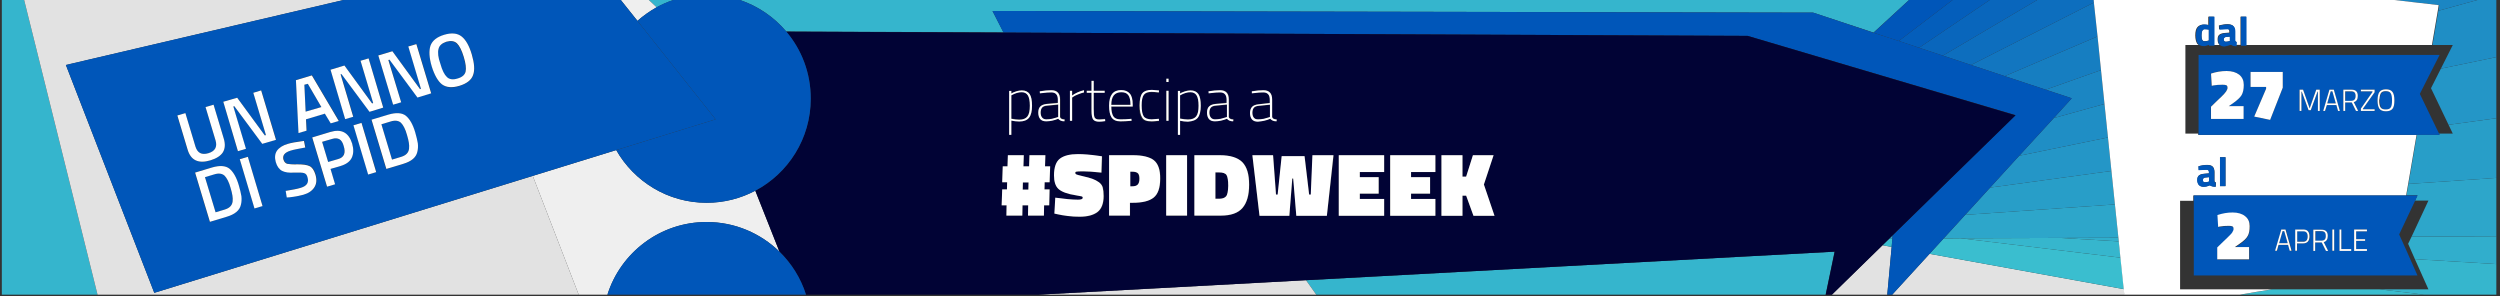 <?xml version="1.0" encoding="utf-8"?>
<!-- Generator: Adobe Illustrator 21.0.2, SVG Export Plug-In . SVG Version: 6.00 Build 0)  -->
<svg version="1.1" id="Livello_1" xmlns="http://www.w3.org/2000/svg" xmlns:xlink="http://www.w3.org/1999/xlink" x="0px" y="0px"
	 viewBox="0 0 1366 162" style="enable-background:new 0 0 1366 162;" xml:space="preserve">
<rect x="0" y="0" width="1366" height="162" fill="#333333" stroke="none"/>
<style type="text/css">
	.st0{fill:none;}
	.st1{fill:#35B5CD;}
	.st2{fill:#E2E2E2;}
	.st3{fill:#3ABECF;}
	.st4{fill:#36B6CD;}
	.st5{fill:#31AECC;}
	.st6{fill:#2DA6CA;}
	.st7{fill:#289EC8;}
	.st8{fill:#2496C7;}
	.st9{fill:#1F8EC5;}
	.st10{fill:#1B86C3;}
	.st11{fill:#167EC1;}
	.st12{fill:#1276C0;}
	.st13{fill:#0D6EBE;}
	.st14{fill:#0966BC;}
	.st15{fill:#045EBB;}
	.st16{fill:#0056B9;}
	.st17{fill:#FFFFFF;}
	.st18{fill:#EFEFEF;}
	.st19{fill:#010335;}
</style>
<g>
	<rect class="st0" width="1" height="161"/>
	<polygon class="st0" points="1326.9,158.1 1319.5,141.6 1315.8,133.2 1317.7,129.3 1326.9,109.6 1319.6,109.6 1312.6,124.5 
		1310.9,128 1314.3,135.6 1320.9,150.5 1297,150.5 1243.8,150.5 1198.6,150.5 1198.6,109.6 1191.3,109.6 1191.3,158.1 1241.4,158.1 
		1300.4,158.1 	"/>
	<path class="st0" d="M1322.9,30h10.1l-5.9,11.6l-4.9,9.7l8.7,18l1.8,3.7h7.6l-2.3-4.8l-9.6-20l5.4-10.7l6.5-12.9h-11.2h-101.6V25
		h-3v-0.4h-2.4l0,0.6c-0.8,0-1.4-0.1-1.8-0.2c-0.4-0.1-0.7-0.3-1.1-0.5h-0.7c-1,0.4-1.9,0.6-2.9,0.6c-1,0-1.7-0.2-2.3-0.6h-3.3V25
		h-3v-0.4h-0.3c-0.9,0.4-1.8,0.6-2.5,0.6c-1.1,0-1.9-0.2-2.6-0.6h-7.3V73h7V30H1322.9z"/>
	<path class="st1" d="M429.6,17.2l118.7,0.5L542.3,6l448.4,0.9l33,10.9L1043.1,0H404.3C414.3,3.4,423,9.4,429.6,17.2z"/>
	<path class="st1" d="M367.9,0h-13.4c1.4,1.3,2.8,2.6,4.3,4C361.7,2.4,364.7,1.1,367.9,0z"/>
	<path class="st1" d="M713.6,153.1c2,2.8,3.9,5.4,5.6,7.9h278.3l4.9-23.5L713.6,153.1z"/>
	<polygon class="st1" points="53.3,161 13.2,0 1,0 1,161 	"/>
	<polygon class="st2" points="1054.3,138.7 1033.9,161 1160.8,161 1160.5,158 	"/>
	<polygon class="st2" points="1028.6,134 1000.9,161 1031.2,161 1033.6,134.9 	"/>
	<path class="st3" d="M1241.4,158.1c-5.8,1-11.7,2-17.4,2.9h100.4l-24.1-2.9H1241.4z"/>
	<polygon class="st3" points="1028.6,134 1033.6,134.9 1034,130.4 1032.3,130.4 	"/>
	<polygon class="st3" points="1062,130.3 1054.3,138.7 1160.5,158 1158.7,140.8 1071.3,130.2 	"/>
	<polygon class="st4" points="1326.9,158.1 1300.4,158.1 1324.4,161 1364,161 1364,144.3 1319.5,141.6 	"/>
	<polygon class="st4" points="1071.3,130.2 1158.7,140.8 1157.7,131.9 1125.8,130 	"/>
	<polygon class="st5" points="1315.8,133.2 1319.5,141.6 1364,144.3 1364,129.1 1317.7,129.3 	"/>
	<polygon class="st5" points="1157.7,131.9 1157.5,129.9 1125.8,130 	"/>
	<polygon class="st6" points="1314.9,106.7 1320.9,106.7 1319.6,109.6 1326.9,109.6 1317.7,129.3 1364,129.1 1364,97.2 1316,100.5 	
		"/>
	<polygon class="st6" points="1034,130.4 1034.1,128.6 1032.3,130.4 	"/>
	<polygon class="st6" points="1062,130.3 1071.3,130.2 1125.8,130 1157.5,129.9 1155.6,111.7 1073.8,117.4 	"/>
	<polygon class="st7" points="1340.2,73 1332.7,73 1333,73.6 1320.6,73.6 1316,100.5 1364,97.2 1364,64.6 1337.9,68.2 	"/>
	<polygon class="st7" points="1073.8,117.4 1155.6,111.7 1153.7,93.4 1087.4,102.5 	"/>
	<polygon class="st8" points="1328.3,48.2 1337.9,68.2 1364,64.6 1364,31.2 1333.7,37.5 	"/>
	<polygon class="st8" points="1087.4,102.5 1153.7,93.4 1151.8,75.1 1103.3,85.1 	"/>
	<polygon class="st9" points="1329.1,24.6 1340.2,24.6 1333.7,37.5 1364,31.2 1364,0 1353.6,0 1332.3,5.9 	"/>
	<polygon class="st9" points="1103.3,85.1 1151.8,75.1 1149.9,56.8 1122.2,64.5 	"/>
	<polygon class="st10" points="1332.3,5.9 1353.6,0 1308.3,0 1332.8,2.8 	"/>
	<polygon class="st10" points="1132,53.7 1122.2,64.5 1149.9,56.8 1148,38.3 1117.8,49 	"/>
	<polygon class="st11" points="1117.8,49 1148,38.3 1146.1,19.9 1095.4,41.6 	"/>
	<polygon class="st12" points="1146.1,19.9 1144.1,1.4 1077,35.5 1095.4,41.6 	"/>
	<polygon class="st13" points="1077,35.5 1144.1,1.4 1144,0 1113.1,0 1061.6,30.4 	"/>
	<polygon class="st14" points="1061.6,30.4 1113.1,0 1087.2,0 1048.6,26.1 	"/>
	<polygon class="st15" points="1048.6,26.1 1087.2,0 1066.9,0 1037.5,22.4 	"/>
	<polygon class="st16" points="1037.5,22.4 1066.9,0 1043.1,0 1023.7,17.9 	"/>
	<polygon class="st2" points="316.2,161 291.1,96.1 84.3,160 36,35.5 187.7,0 13.2,0 53.3,161 	"/>
	<path class="st17" d="M1204.6,22.5c0.6,0,1.3-0.1,2-0.3l0.3-0.1v-6c-0.8-0.2-1.6-0.2-2.2-0.2c-1.2,0-1.8,1.1-1.8,3.3
		c0,1.2,0.1,2,0.4,2.5C1203.5,22.3,1204,22.5,1204.6,22.5z"/>
	<path class="st17" d="M1206.7,24.6h0.3v-0.1C1206.8,24.5,1206.8,24.6,1206.7,24.6z"/>
	<path class="st17" d="M1216.2,22.8c0.6,0,1.2-0.1,1.9-0.3l0.3-0.1V20l-2.1,0.2c-0.8,0.1-1.3,0.5-1.3,1.4
		C1215.1,22.4,1215.4,22.8,1216.2,22.8z"/>
	<path class="st17" d="M1204.8,99.6c0.6,0,1.2-0.1,1.9-0.3l0.3-0.1v-2.4l-2.1,0.2c-0.8,0.1-1.3,0.5-1.3,1.4S1204,99.6,1204.8,99.6z"
		/>
	<path class="st17" d="M1146.1,19.9l1.9,18.5l1.9,18.4l1.9,18.4l1.9,18.3l1.9,18.3l1.9,18.2l0.2,2l0.9,8.9l1.8,17.1l0.3,3h63.2
		c5.8-1,11.6-2,17.4-2.9h-50.1v-48.4h7.2v-2.9h111.1h5.2l1.1-6.2l4.6-26.9h-5.2h-114.1V73h-7V24.6h7.3c-0.3-0.2-0.7-0.5-0.9-0.8
		c-0.6-1-1-2.5-1-4.5c0-2.1,0.4-3.6,1.2-4.5c0.8-0.9,2-1.4,3.5-1.4c0.5,0,1.2,0.1,2,0.2l0.4,0.1V9.1h3v15.5h3.3
		c-0.8-0.6-1.2-1.6-1.2-3.1c0-1.2,0.3-2.1,1-2.6s1.6-0.8,3-0.9l2.4-0.2v-0.7c0-0.5-0.1-0.8-0.3-1c-0.2-0.2-0.6-0.3-1-0.3l-4.3,0.2
		l-0.1-2.1c1.6-0.4,3.1-0.7,4.6-0.7c1.5,0,2.5,0.3,3.1,0.9c0.6,0.6,1,1.6,1,2.9v4.7c0,0.4,0.1,0.6,0.2,0.8c0.1,0.1,0.3,0.2,0.6,0.3
		l-0.1,1.7h2.4V9.1h3v15.5h101.6l3.2-18.7l0.5-3.1L1308.3,0H1144l0.1,1.4L1146.1,19.9z M1213,85.9h3v15.8h-3V85.9z M1201.6,95.8
		c0.6-0.5,1.6-0.8,3-0.9l2.4-0.2V94c0-0.5-0.1-0.8-0.3-1c-0.2-0.2-0.6-0.3-1-0.3l-4.3,0.2l-0.1-2.1c1.6-0.4,3.1-0.7,4.6-0.7
		c1.5,0,2.5,0.3,3.1,0.9c0.6,0.6,1,1.6,1,2.9v4.7c0,0.4,0.1,0.6,0.2,0.8c0.1,0.1,0.3,0.2,0.6,0.3l-0.1,2.3c-0.8,0-1.4-0.1-1.8-0.2
		c-0.5-0.1-0.9-0.3-1.4-0.6c-1.1,0.5-2.2,0.8-3.3,0.8c-2.3,0-3.5-1.2-3.5-3.7C1200.6,97.1,1200.9,96.3,1201.6,95.8z"/>
	<path class="st17" d="M1218.5,24.6h0.7c-0.1-0.1-0.2-0.1-0.3-0.2C1218.7,24.5,1218.6,24.6,1218.5,24.6z"/>
	<path class="st18" d="M358.8,4c-1.5-1.4-2.9-2.7-4.3-4h-15.3l9.1,11.4C351.5,8.6,355,6.1,358.8,4z"/>
	<path class="st18" d="M386.1,121.3c15.5,0,29.5,6.2,39.8,16.2l-13.2-33.3c-7.9,4.2-17,6.6-26.6,6.6c-21.2,0-39.6-11.6-49.4-28.8
		l-45.6,14.1l25.1,64.9h15.7C339.2,138,360.7,121.3,386.1,121.3z"/>
	<path class="st2" d="M567.5,161h151.7c-1.8-2.5-3.6-5.1-5.6-7.9L567.5,161z"/>
	<polygon class="st16" points="1062,130.3 1073.8,117.4 1087.4,102.5 1103.3,85.1 1122.2,64.5 1132,53.7 1117.8,49 1095.4,41.6 
		1077,35.5 1061.6,30.4 1048.6,26.1 1037.5,22.4 1023.7,17.9 990.7,6.9 542.3,6 548.3,17.8 954.9,19.6 1101.3,62.9 1034.1,128.6 
		1034,130.4 1033.6,134.9 1031.2,161 1033.9,161 1054.3,138.7 	"/>
	<path class="st19" d="M666.1,94.2h-2v14.4h2c1.7,0,3-0.4,3.8-1.3c0.8-0.9,1.2-2.8,1.2-5.7c0-3-0.3-4.9-0.9-5.9
		C669.5,94.6,668.2,94.2,666.1,94.2z"/>
	<path class="st19" d="M653.8,52c-0.7-1.1-1.8-1.7-3.3-1.7c-0.8,0-1.7,0.1-2.7,0.4s-1.7,0.6-2.2,0.9l-0.8,0.4v12.7
		c1.7,0.3,3.1,0.5,4.3,0.5c2.1,0,3.6-0.6,4.5-1.8c0.9-1.2,1.3-3.1,1.3-5.8C654.9,55.1,654.5,53.2,653.8,52z"/>
	<path class="st19" d="M561.4,63.5c0.9-1.2,1.3-3.1,1.3-5.8c0-2.7-0.4-4.6-1.1-5.7c-0.7-1.1-1.8-1.7-3.3-1.7c-0.8,0-1.7,0.1-2.7,0.4
		s-1.7,0.6-2.2,0.9l-0.8,0.4v12.7c1.7,0.3,3.1,0.5,4.3,0.5C559,65.3,560.5,64.7,561.4,63.5z"/>
	<polygon class="st19" points="558.9,103.6 561.9,103.6 562,99.6 559,99.6 	"/>
	<path class="st19" d="M569.4,58.9c-0.5,0.6-0.8,1.5-0.8,2.7s0.3,2.1,0.8,2.7c0.5,0.6,1.3,1,2.3,1s2-0.1,3.1-0.3
		c1.1-0.2,1.9-0.5,2.5-0.7l0.9-0.3v-6.7l-6.1,0.6C570.8,58,569.9,58.3,569.4,58.9z"/>
	<path class="st19" d="M618.5,93.9h-1v8h1c1.4,0,2.4-0.3,3-0.9c0.6-0.6,0.9-1.7,0.9-3.2s-0.3-2.5-0.9-3.1
		C621,94.1,620,93.9,618.5,93.9z"/>
	<path class="st19" d="M661.6,58.9c-0.5,0.6-0.8,1.5-0.8,2.7s0.3,2.1,0.8,2.7c0.5,0.6,1.3,1,2.3,1s2-0.1,3.1-0.3
		c1.1-0.2,1.9-0.5,2.5-0.7l0.9-0.3v-6.7l-6.1,0.6C663,58,662.1,58.3,661.6,58.9z"/>
	<path class="st19" d="M1032.3,130.4l1.8-1.8l67.2-65.6L954.9,19.6l-406.6-1.8l-118.7-0.5C438,27.1,443,39.9,443,53.9
		c0,21.8-12.3,40.8-30.3,50.3l13.2,33.3c6.6,6.4,11.6,14.5,14.5,23.5h127.1l146.1-7.9l288.9-15.6l-4.9,23.5h3.4l27.6-27
		L1032.3,130.4z M669.5,51.4c-0.6-0.6-1.5-1-2.7-1c-1.2,0-3,0.1-5.2,0.4l-1,0.1l-0.1-1.1c2.5-0.4,4.6-0.6,6.3-0.6
		c3.2,0,4.8,1.7,4.8,5.1v9.5c0.1,0.8,0.9,1.2,2.5,1.4l-0.1,1c-1.6,0-2.7-0.5-3.4-1.4c-2.2,0.9-4.4,1.4-6.6,1.4
		c-1.4,0-2.4-0.4-3.2-1.2s-1.1-2-1.1-3.5c0-1.5,0.4-2.6,1.1-3.4s1.9-1.3,3.5-1.4l6.2-0.7v-1.7C670.4,53,670.1,52,669.5,51.4z
		 M637.3,43h1.2v1.8h-1.2V43z M637.3,49.6h1.2V66h-1.2V49.6z M624.1,51.1c1-1.2,2.8-1.8,5.2-1.8l3.9,0.3l-0.1,1.1
		c-1.8-0.2-3-0.3-3.9-0.3c-2.1,0-3.5,0.5-4.3,1.6c-0.8,1.1-1.2,3-1.2,5.8s0.4,4.8,1.1,5.9c0.7,1.1,2.2,1.7,4.4,1.7l3.9-0.3l0.1,1.1
		c-1.8,0.2-3.2,0.3-4,0.3c-2.7,0-4.5-0.6-5.4-1.9c-0.9-1.3-1.4-3.5-1.4-6.7C622.6,54.5,623.1,52.3,624.1,51.1z M584.7,49.6h1.2v2.6
		c0.7-0.5,1.6-1.1,2.9-1.7s2.5-1,3.6-1.2v1.2c-1,0.2-2,0.5-3.1,1s-1.9,0.9-2.5,1.2l-0.9,0.6V66h-1.2V49.6z M577.3,51.4
		c-0.6-0.6-1.5-1-2.7-1c-1.2,0-3,0.1-5.2,0.4l-1,0.1l-0.1-1.1c2.5-0.4,4.6-0.6,6.3-0.6c3.2,0,4.8,1.7,4.8,5.1v9.5
		c0.1,0.8,0.9,1.2,2.5,1.4l-0.1,1c-1.6,0-2.7-0.5-3.4-1.4c-2.2,0.9-4.4,1.4-6.6,1.4c-1.4,0-2.4-0.4-3.2-1.2s-1.1-2-1.1-3.5
		c0-1.5,0.4-2.6,1.1-3.4s1.9-1.3,3.5-1.4l6.2-0.7v-1.7C578.2,53,577.9,52,577.3,51.4z M551.4,49.6h1.2V51c0.6-0.4,1.5-0.8,2.7-1.2
		c1.1-0.4,2.1-0.5,3-0.5c2,0,3.4,0.7,4.3,2s1.3,3.5,1.3,6.4s-0.5,5.1-1.6,6.5c-1.1,1.4-2.9,2.1-5.4,2.1c-1.5,0-2.9-0.2-4.3-0.5v7.7
		h-1.2V49.6z M573.5,99.6h-2.7l-0.1,3.9h2.8l-0.2,8.7h-2.8l-0.1,5.6h-8.7l0.1-5.6h-3.1l-0.1,5.6h-8.7l0.1-5.6h-2.7l0.3-8.7h2.6
		l0.1-3.9h-2.7l0.3-8.7h2.6l0.2-6.1h8.7l-0.2,6.1h3.1l0.2-6.1h8.7l-0.2,6.1h2.9L573.5,99.6z M599.9,115.9c-2.2,1.7-5.4,2.6-9.8,2.6
		c-2.1,0-4.3-0.1-6.6-0.4c-2.3-0.3-4.1-0.6-5.3-0.9l-1.9-0.4l0.5-8.7c5,0.7,9.2,1.1,12.4,1.1c1.7,0,2.6-0.4,2.6-1.1
		c0-0.3-0.2-0.6-0.6-0.7c-0.4-0.1-1.5-0.4-3.2-0.6c-4.6-0.7-7.7-1.8-9.4-3.4c-1.7-1.5-2.5-4-2.5-7.5c0-4.4,1.1-7.5,3.2-9.1
		c2.1-1.6,5.4-2.5,9.9-2.5c3.1,0,6.8,0.3,11,0.9l2.1,0.3l-0.3,8.9c-4.6-0.5-8-0.7-10.1-0.7c-2.1,0-3.3,0.1-3.7,0.2
		c-0.3,0.1-0.5,0.4-0.5,0.7c0,0.4,0.2,0.6,0.6,0.8c0.4,0.2,1.6,0.5,3.7,1c2.1,0.5,3.8,0.9,5.1,1.4s2.5,1.1,3.6,1.9
		c1.1,0.8,1.8,1.8,2.1,3c0.3,1.2,0.5,2.7,0.5,4.7C603.1,111.3,602,114.2,599.9,115.9z M600.6,66.4c-1.6,0-2.6-0.4-3.3-1.2
		c-0.6-0.8-0.9-2.4-0.9-4.7v-9.9h-2.6v-1.1h2.6v-5.4h1.2v5.4h6v1.1h-6v8.6c0,2.5,0.2,4.2,0.5,4.9c0.4,0.8,1.2,1.1,2.5,1.1l3.2-0.3
		l0.1,1.1C602.5,66.3,601.4,66.4,600.6,66.4z M612.7,49.3c2.1,0,3.6,0.6,4.7,1.9c1,1.2,1.6,3.3,1.6,6v1.1h-11.7
		c0,2.4,0.4,4.1,1.1,5.3c0.7,1.2,2,1.7,3.7,1.7c1.7,0,3.5-0.1,5.2-0.2l1-0.1l0.1,1.1c-2.5,0.2-4.5,0.3-6.1,0.3
		c-2.3,0-3.9-0.7-4.8-2.1c-0.9-1.4-1.3-3.5-1.3-6.4C606,52.1,608.2,49.3,612.7,49.3z M630.4,108c-2.4,1.9-6.2,2.8-11.4,2.8h-1.5v7
		h-11.4v-33h13c5.2,0,9,0.9,11.4,2.7c2.4,1.8,3.6,5.2,3.6,10.2C634,102.7,632.8,106.1,630.4,108z M648.7,117.9h-11.4v-33h11.4V117.9
		z M644.8,65.9v7.7h-1.2v-24h1.2V51c0.6-0.4,1.5-0.8,2.7-1.2c1.1-0.4,2.1-0.5,3-0.5c2,0,3.4,0.7,4.3,2s1.3,3.5,1.3,6.4
		s-0.5,5.1-1.6,6.5c-1.1,1.4-2.9,2.1-5.4,2.1C647.7,66.3,646.2,66.2,644.8,65.9z M679,113.7c-2.4,2.8-6.4,4.2-11.9,4.2h-14.4v-33h14
		c5.7,0,9.8,1.3,12.3,3.8c2.5,2.6,3.7,6.7,3.7,12.3S681.4,110.8,679,113.7z M683.1,61.7c0-1.5,0.4-2.6,1.1-3.4
		c0.7-0.8,1.9-1.3,3.5-1.4l6.2-0.7v-1.7c0-1.4-0.3-2.4-0.9-3.1c-0.6-0.6-1.5-1-2.7-1c-1.2,0-3,0.1-5.2,0.4l-1,0.1l-0.1-1.1
		c2.5-0.4,4.6-0.6,6.3-0.6c3.2,0,4.8,1.7,4.8,5.1v9.5c0.1,0.8,0.9,1.2,2.5,1.4l-0.1,1c-1.6,0-2.7-0.5-3.4-1.4
		c-2.2,0.9-4.4,1.4-6.6,1.4c-1.4,0-2.4-0.4-3.2-1.2S683.1,63.2,683.1,61.7z M725,117.9h-16.7l-1.6-20.3l-0.5,0l-1.7,20.4h-16.3
		l-3.9-33h11.4l1.6,21.5h0.9l2.2-21h12.5l2.5,21h0.9l1-21.5h11.5L725,117.9z M756.3,94H743v2.8h10.4v9H743v3h13.3v9.1h-24.8v-33
		h24.8V94z M784.3,94H771v2.8h10.4v9H771v3h13.3v9.1h-24.8v-33h24.8V94z M805.1,117.9l-4-11h-2v11h-11.4v-33h11.4v11.7h2l3.7-11.7
		h11.3l-5.3,16l5.8,17.1H805.1z"/>
	<path class="st19" d="M616.5,51.9c-0.8-1.1-2.1-1.6-3.8-1.6c-3.6,0-5.4,2.3-5.4,6.9h10.5C617.7,54.8,617.3,53,616.5,51.9z"/>
	<path class="st19" d="M693,64.3l0.9-0.3v-6.7l-6.1,0.6c-1.2,0.1-2.1,0.5-2.7,1.1s-0.8,1.5-0.8,2.7s0.3,2.1,0.8,2.7
		c0.5,0.6,1.3,1,2.3,1s2-0.1,3.1-0.3C691.5,64.7,692.4,64.5,693,64.3z"/>
	<polygon class="st16" points="1274.4,49.9 1273.5,49.9 1271.6,56.5 1276.3,56.5 	"/>
	<path class="st16" d="M1287.2,52.5c0-0.9-0.2-1.5-0.6-1.9c-0.4-0.4-1.1-0.6-1.9-0.6h-3.2v5.2h3.2
		C1286.4,55.1,1287.2,54.2,1287.2,52.5z"/>
	<path class="st16" d="M1303.7,59.9c1.4,0,2.3-0.4,2.8-1.1c0.5-0.8,0.7-2,0.7-3.8s-0.2-3.1-0.7-3.9c-0.5-0.8-1.4-1.2-2.7-1.2
		c-1.4,0-2.3,0.4-2.8,1.3c-0.3,0.5-0.4,1-0.5,1.6c-0.1,0.6-0.1,1.3-0.1,2.2c0,1.8,0.2,3.1,0.7,3.8S1302.3,59.9,1303.7,59.9z"/>
	<path class="st16" d="M1332.7,73l-1.8-3.7l-8.7-18l4.9-9.7L1333,30h-10.1h-121.6v43v0.7h114.1h5.2h12.4L1332.7,73z M1300.1,50.3
		c0.7-1,1.8-1.5,3.6-1.5s2.9,0.5,3.6,1.5c0.7,1,1,2.5,1,4.6c0,2.1-0.3,3.6-1,4.5c-0.7,0.9-1.8,1.4-3.6,1.4c-1.7,0-2.9-0.5-3.6-1.4
		c-0.7-0.9-1-2.4-1-4.5C1299.1,52.8,1299.5,51.3,1300.1,50.3z M1290,59.3l6.4-9v-0.4h-6.4V49h7.5v1.4l-6.4,9v0.4h6.4v0.9h-7.5V59.3z
		 M1280.4,49h4.3c1.2,0,2.1,0.3,2.7,0.8c0.6,0.6,0.9,1.4,0.9,2.6c0,1.9-0.7,3-2.2,3.4l2.4,4.8h-1.2L1285,56h-3.6v4.6h-1V49z
		 M1272.8,49h2.4l3.3,11.6h-1l-0.9-3.2h-5.2l-0.9,3.2h-1L1272.8,49z M1256.5,49h1.9l3.6,10.2l3.6-10.2h1.9v11.6h-1V50.1h-0.2
		l-3.7,10.2h-1.2l-3.7-10.2h-0.2v10.6h-1V49z M1229.7,39.3h17.6v8.6l-6.9,17.6l-8.7-1.8l6.5-15.2v-1h-8.5V39.3z M1208,58.3l3.4-3.3
		c0.7-0.7,1.4-1.4,2.1-2l1.6-1.6c0.4-0.4,0.8-0.9,1.2-1.5c0.4-0.5,0.6-1,0.6-1.2c0.1-0.3,0.1-0.6,0.1-0.8c0-0.7-0.2-1.1-0.6-1.3
		c-0.4-0.2-1.1-0.3-2.1-0.3c-1.9,0-3.6,0.1-5.1,0.4l-0.8,0.2l-0.4-6.7c2.7-1,5.5-1.4,8.5-1.4c2.9,0,5.3,0.7,6.9,2
		c1.7,1.3,2.5,3.2,2.5,5.6s-0.4,4.2-1.2,5.6c-0.8,1.4-2.2,2.8-4.4,4.2l-2.6,1.8h8v7H1208V58.3z"/>
	<path class="st16" d="M1243.8,150.5h53.2h23.9l-6.6-14.9l-3.4-7.5l1.7-3.6l7-14.8l1.4-2.9h-6h-5.2h-111.1v2.9v40.8H1243.8z
		 M1229.1,135v6.9h-17.4v-6.5l3.3-3.2c0.7-0.7,1.4-1.3,2.1-2l1.6-1.6c0.4-0.4,0.8-0.9,1.2-1.4c0.4-0.5,0.6-0.9,0.6-1.2
		c0.1-0.3,0.1-0.5,0.1-0.8c0-0.7-0.2-1.1-0.6-1.3c-0.4-0.2-1.1-0.3-2-0.3c-1.8,0-3.5,0.1-5,0.4l-0.8,0.2l-0.4-6.5
		c2.6-0.9,5.4-1.4,8.3-1.4c2.9,0,5.1,0.7,6.8,2c1.6,1.3,2.5,3.1,2.5,5.4c0,2.3-0.4,4.1-1.1,5.5c-0.8,1.3-2.2,2.7-4.3,4.2l-2.6,1.8
		H1229.1z M1251.2,137.1l-0.9-3.2h-5.2l-0.9,3.2h-1l3.4-11.6h2.4l3.3,11.6H1251.2z M1258.4,133h-3.2v4.1h-1v-11.6h4.3
		c1.2,0,2.2,0.3,2.7,0.9c0.6,0.6,0.9,1.5,0.9,2.8C1262,131.7,1260.8,133,1258.4,133z M1270.9,137.1l-2.3-4.6h-3.6v4.6h-1v-11.6h4.3
		c1.2,0,2.1,0.3,2.7,0.8c0.6,0.6,0.9,1.4,0.9,2.6c0,1.9-0.7,3-2.2,3.4l2.4,4.8H1270.9z M1275.4,137.1h-1v-11.6h1V137.1z
		 M1284.7,137.1h-6.4v-11.6h1v10.7h5.3V137.1z M1293.3,126.4h-5.9v4.3h4.9v0.9h-4.9v4.5h5.9v0.9h-7v-11.6h7V126.4z"/>
	<path class="st16" d="M1258.4,126.3h-3.2v5.7h3.2c1.7,0,2.5-1,2.5-3c0-0.9-0.2-1.6-0.6-2.1C1259.9,126.6,1259.3,126.3,1258.4,126.3
		z"/>
	<polygon class="st16" points="1247.2,126.3 1245.3,132.9 1250,132.9 1248.1,126.3 	"/>
	<path class="st16" d="M1270.9,128.9c0-0.9-0.2-1.5-0.6-1.9c-0.4-0.4-1.1-0.6-1.9-0.6h-3.2v5.2h3.2
		C1270,131.5,1270.9,130.7,1270.9,128.9z"/>
	<path class="st16" d="M348.3,11.4L391,65.2L336.7,82c9.8,17.2,28.3,28.8,49.4,28.8c9.6,0,18.6-2.4,26.6-6.6
		c18-9.5,30.3-28.5,30.3-50.3c0-14-5-26.8-13.4-36.7C423,9.4,414.3,3.4,404.3,0h-36.5c-3.2,1.1-6.2,2.4-9.1,4
		C355,6.1,351.5,8.6,348.3,11.4z"/>
	<path class="st16" d="M386.1,121.3c-25.4,0-47,16.7-54.2,39.7h108.5c-2.8-9-7.9-17-14.5-23.5C415.6,127.5,401.6,121.3,386.1,121.3z
		"/>
	<path class="st16" d="M244.1,42.3c1.4,1.3,3.3,1.5,5.8,0.8c2.5-0.8,4-2,4.4-3.8c0.4-1.8,0.1-4.5-1-8c-1.1-3.6-2.3-6-3.7-7.4
		c-1.4-1.4-3.3-1.7-5.8-0.9c-2.5,0.7-3.9,2.1-4.3,4c-0.4,1.9-0.1,4.6,0.9,8.2C241.6,38.6,242.8,41,244.1,42.3z"/>
	<path class="st16" d="M222.4,73.8c-1-3.3-2.1-5.5-3.3-6.7c-1.2-1.2-3.1-1.4-5.7-0.7l-5,1.5l5.8,19.3l5-1.5c2.6-0.8,4-2.3,4.3-4.4
		c0.1-1.1,0.1-2.2-0.1-3.4C223.2,76.8,222.9,75.4,222.4,73.8z"/>
	<path class="st16" d="M126,102.6c-1-3.3-2.1-5.5-3.3-6.7c-1.2-1.2-3.1-1.4-5.7-0.7l-5,1.5l5.8,19.3l5-1.5c2.6-0.8,4-2.3,4.3-4.4
		c0.1-1.1,0.1-2.2-0.1-3.4C126.8,105.6,126.4,104.2,126,102.6z"/>
	<path class="st16" d="M185.5,76.1c-1-0.6-2.3-0.7-4-0.2l-5.5,1.6l3.3,11l5.5-1.6c3.1-0.9,4.1-3.3,3-7.2
		C187.3,78,186.5,76.7,185.5,76.1z"/>
	<path class="st16" d="M84.3,160l206.8-63.9L336.7,82L391,65.2l-42.7-53.8L339.2,0H187.7L36,35.5L84.3,160z M131.5,112
		c-0.7,3-3.3,5.1-7.6,6.4l-9.3,2.8l-8.1-26.9l9.3-2.8c4.1-1.2,7.3-1,9.4,0.6c2.1,1.6,3.9,4.7,5.2,9.2c0.7,2.3,1.1,4.3,1.3,5.9
		C131.9,108.9,131.8,110.5,131.5,112z M139.1,113.9L131,86.9l4.4-1.3l8.1,26.9L139.1,113.9z M192.1,86.2c-1,2.1-3.1,3.6-6.1,4.5
		l-5.5,1.6l2.5,8.4l-4.4,1.3l-8.1-26.9l9.9-3c6.1-1.8,10.1,0.3,11.9,6.3C193.3,81.5,193.2,84.1,192.1,86.2z M201.3,95.3l-8.1-26.9
		l4.4-1.3l8.1,26.9L201.3,95.3z M227.9,83.2c-0.7,3-3.3,5.1-7.6,6.4l-9.3,2.8l-8.1-26.9l9.3-2.8c4.1-1.2,7.3-1,9.4,0.6
		c2.1,1.6,3.9,4.7,5.2,9.2c0.7,2.3,1.1,4.3,1.3,5.9C228.4,80,228.3,81.6,227.9,83.2z M235.3,25.1c0.9-2.8,3.4-4.8,7.5-6
		c4-1.2,7.2-0.9,9.5,0.9c2.3,1.8,4.2,5.1,5.6,9.9c1.4,4.8,1.7,8.5,0.7,11.2c-1,2.7-3.5,4.6-7.5,5.9s-7.2,1-9.5-0.8
		c-2.3-1.7-4.1-5-5.6-9.7C234.6,31.6,234.3,27.9,235.3,25.1z M214.4,28l15.1,20.6l0.6-0.2l-6.9-23.1l4.4-1.3l8.1,26.9l-7.5,2.2
		l-15.3-20.6l-0.6,0.2l6.9,23.1l-4.4,1.3l-8.1-26.9L214.4,28z M188.2,35.8l15.1,20.6l0.6-0.2L197,33.2l4.4-1.3l8.1,26.9l-7.5,2.2
		l-15.3-20.6l-0.5,0.2l6.9,23.1l-4.4,1.3l-8.1-26.9L188.2,35.8z M170.5,41.1l14.7,24.9l-4.4,1.3l-3.2-5.3l-10.3,3.1l0.3,6.2
		l-4.4,1.3l-1.4-28.9L170.5,41.1z M157.5,78.5c2-0.6,4.5-1.1,7.4-1.4l1.4-0.2l0.7,3.6c-3.8,0.7-6.5,1.2-8,1.7c-3.3,1-4.6,2.7-3.9,5
		c0.4,1.2,1,1.9,2,2.2c0.9,0.3,2.9,0.4,5.8,0.3c2.9-0.1,5.1,0.3,6.5,1c1.4,0.7,2.5,2.2,3.1,4.4c0.8,2.8,0.7,5.2-0.5,7.1
		c-1.2,1.9-3.2,3.2-6,4.1c-2.2,0.7-4.8,1.1-7.6,1.4l-1.5,0.1l-0.6-3.6c3.7-0.6,6.5-1.2,8.3-1.7c3.3-1,4.4-2.9,3.6-5.8
		c-0.3-1.1-1-1.8-1.8-2.2c-0.9-0.3-2.7-0.4-5.5-0.3c-2.8,0.1-4.9-0.2-6.5-0.9c-1.6-0.8-2.8-2.3-3.5-4.8c-0.7-2.4-0.5-4.5,0.7-6.2
		C152.7,80.6,154.7,79.3,157.5,78.5z M129.6,53.4L144.7,74l0.6-0.2l-6.9-23.1l4.4-1.3l8.1,26.9l-7.5,2.2L128,58l-0.6,0.2l6.9,23.1
		l-4.4,1.3L122,55.6L129.6,53.4z M101.3,61.8l5.5,18.3c1,3.5,3.4,4.7,7.1,3.6c3.7-1.1,5-3.4,3.9-6.9l-5.5-18.3l4.4-1.3l5.5,18.3
		c0.9,3.2,0.8,5.7-0.4,7.7c-1.2,2-3.5,3.4-6.8,4.4c-3.3,1-6,1-8.1,0c-2.1-1-3.6-3-4.6-6.2l-5.5-18.3L101.3,61.8z"/>
	<polygon class="st16" points="175.6,58.5 168.2,45.8 166.2,46.4 167,61 	"/>
	<polygon class="st17" points="1257.5,50.1 1257.7,50.1 1261.4,60.2 1262.6,60.2 1266.3,50.1 1266.5,50.1 1266.5,60.6 1267.5,60.6 
		1267.5,49 1265.6,49 1262,59.2 1258.4,49 1256.5,49 1256.5,60.6 1257.5,60.6 	"/>
	<path class="st17" d="M1271.4,57.4h5.2l0.9,3.2h1l-3.3-11.6h-2.4l-3.4,11.6h1L1271.4,57.4z M1273.5,49.9h0.9l1.9,6.6h-4.7
		L1273.5,49.9z"/>
	<path class="st17" d="M1281.4,56h3.6l2.3,4.6h1.2l-2.4-4.8c1.5-0.4,2.2-1.5,2.2-3.4c0-1.2-0.3-2.1-0.9-2.6
		c-0.6-0.6-1.5-0.8-2.7-0.8h-4.3v11.6h1V56z M1281.4,49.9h3.2c0.9,0,1.5,0.2,1.9,0.6c0.4,0.4,0.6,1.1,0.6,1.9c0,1.8-0.8,2.7-2.5,2.7
		h-3.2V49.9z"/>
	<polygon class="st17" points="1297.5,59.7 1291.1,59.7 1291.1,59.4 1297.5,50.4 1297.5,49 1290,49 1290,49.9 1296.3,49.9 
		1296.3,50.3 1290,59.3 1290,60.6 1297.5,60.6 	"/>
	<path class="st17" d="M1303.7,60.8c1.7,0,2.9-0.5,3.6-1.4c0.7-0.9,1-2.4,1-4.5c0-2.1-0.3-3.6-1-4.6c-0.7-1-1.9-1.5-3.6-1.5
		s-2.9,0.5-3.6,1.5c-0.7,1-1,2.5-1,4.6c0,2,0.3,3.5,1,4.5C1300.8,60.3,1301.9,60.8,1303.7,60.8z M1300.3,52.7
		c0.1-0.6,0.3-1.1,0.5-1.6c0.5-0.9,1.4-1.3,2.8-1.3c1.3,0,2.3,0.4,2.7,1.2c0.5,0.8,0.7,2.1,0.7,3.9s-0.2,3.1-0.7,3.8
		c-0.5,0.8-1.4,1.1-2.8,1.1c-1.4,0-2.3-0.4-2.8-1.2s-0.7-2.1-0.7-3.8C1300.2,54,1300.2,53.3,1300.3,52.7z"/>
	<path class="st17" d="M1246.5,125.4l-3.4,11.6h1l0.9-3.2h5.2l0.9,3.2h1l-3.3-11.6H1246.5z M1245.3,132.9l1.9-6.6h0.9l1.9,6.6
		H1245.3z"/>
	<path class="st17" d="M1258.4,125.4h-4.3v11.6h1V133h3.2c2.4,0,3.6-1.3,3.6-3.9c0-1.2-0.3-2.2-0.9-2.8
		C1260.5,125.7,1259.6,125.4,1258.4,125.4z M1258.4,132.1h-3.2v-5.7h3.2c0.9,0,1.5,0.2,1.9,0.7c0.4,0.4,0.6,1.1,0.6,2.1
		C1260.9,131.1,1260.1,132.1,1258.4,132.1z"/>
	<path class="st17" d="M1271.9,128.9c0-1.2-0.3-2.1-0.9-2.6c-0.6-0.6-1.5-0.8-2.7-0.8h-4.3v11.6h1v-4.6h3.6l2.3,4.6h1.2l-2.4-4.8
		C1271.2,131.9,1271.9,130.7,1271.9,128.9z M1268.3,131.5h-3.2v-5.2h3.2c0.9,0,1.5,0.2,1.9,0.6c0.4,0.4,0.6,1.1,0.6,1.9
		C1270.9,130.7,1270,131.5,1268.3,131.5z"/>
	<rect x="1274.4" y="125.4" class="st17" width="1" height="11.6"/>
	<polygon class="st17" points="1279.3,125.4 1278.3,125.4 1278.3,137.1 1284.7,137.1 1284.7,136.1 1279.3,136.1 	"/>
	<polygon class="st17" points="1286.3,137.1 1293.3,137.1 1293.3,136.1 1287.4,136.1 1287.4,131.6 1292.3,131.6 1292.3,130.7 
		1287.4,130.7 1287.4,126.4 1293.3,126.4 1293.3,125.4 1286.3,125.4 	"/>
	<path class="st17" d="M1228.1,129c0.8-1.3,1.1-3.1,1.1-5.5c0-2.3-0.8-4.1-2.5-5.4c-1.6-1.3-3.9-2-6.8-2c-2.9,0-5.6,0.5-8.3,1.4
		l0.4,6.5l0.8-0.2c1.5-0.3,3.2-0.4,5-0.4c1,0,1.6,0.1,2,0.3c0.4,0.2,0.6,0.6,0.6,1.3c0,0.3,0,0.6-0.1,0.8c-0.1,0.3-0.3,0.7-0.6,1.2
		c-0.4,0.5-0.7,1-1.2,1.4l-1.6,1.6c-0.7,0.7-1.3,1.3-2.1,2l-3.3,3.2v6.5h17.4V135h-7.8l2.6-1.8
		C1225.9,131.7,1227.4,130.3,1228.1,129z"/>
	<path class="st17" d="M552.6,65.9c1.4,0.3,2.8,0.5,4.3,0.5c2.5,0,4.3-0.7,5.4-2.1c1.1-1.4,1.6-3.6,1.6-6.5s-0.4-5.1-1.3-6.4
		s-2.3-2-4.3-2c-0.9,0-1.9,0.2-3,0.5c-1.1,0.4-2,0.7-2.7,1.2v-1.4h-1.2v24h1.2V65.9z M552.6,52.1l0.8-0.4c0.5-0.3,1.3-0.6,2.2-0.9
		s1.8-0.4,2.7-0.4c1.5,0,2.6,0.6,3.3,1.7c0.7,1.1,1.1,3,1.1,5.7c0,2.7-0.4,4.6-1.3,5.8c-0.9,1.2-2.4,1.8-4.5,1.8
		c-1.2,0-2.7-0.2-4.3-0.5V52.1z"/>
	<path class="st17" d="M571.9,56.8c-1.6,0.2-2.7,0.6-3.5,1.4s-1.1,1.9-1.1,3.4c0,1.5,0.4,2.7,1.1,3.5s1.8,1.2,3.2,1.2
		c2.2,0,4.4-0.5,6.6-1.4c0.7,0.9,1.8,1.4,3.4,1.4l0.1-1c-1.6-0.1-2.4-0.6-2.5-1.4v-9.5c0-3.4-1.6-5.1-4.8-5.1
		c-1.8,0-3.9,0.2-6.3,0.6l0.1,1.1l1-0.1c2.2-0.3,3.9-0.4,5.2-0.4c1.2,0,2.1,0.3,2.7,1c0.6,0.6,0.9,1.7,0.9,3.1v1.7L571.9,56.8z
		 M578.2,63.9l-0.9,0.3c-0.6,0.2-1.5,0.4-2.5,0.7c-1.1,0.2-2.1,0.3-3.1,0.3s-1.7-0.3-2.3-1c-0.5-0.6-0.8-1.6-0.8-2.7
		s0.3-2.1,0.8-2.7c0.5-0.6,1.4-1,2.7-1.1l6.1-0.6V63.9z"/>
	<path class="st17" d="M585.8,53.3l0.9-0.6c0.6-0.4,1.4-0.8,2.5-1.2s2.1-0.8,3.1-1v-1.2c-1.1,0.2-2.3,0.6-3.6,1.2s-2.3,1.2-2.9,1.7
		v-2.6h-1.2V66h1.2V53.3z"/>
	<path class="st17" d="M600.6,65.3c-1.3,0-2.1-0.4-2.5-1.1c-0.4-0.8-0.5-2.4-0.5-4.9v-8.6h6v-1.1h-6v-5.4h-1.2v5.4h-2.6v1.1h2.6v9.9
		c0,2.3,0.3,3.9,0.9,4.7c0.6,0.8,1.7,1.2,3.3,1.2c0.8,0,1.9-0.1,3.3-0.3l-0.1-1.1L600.6,65.3z"/>
	<path class="st17" d="M612.2,66.3c1.6,0,3.6-0.1,6.1-0.3l-0.1-1.1l-1,0.1c-1.7,0.2-3.4,0.2-5.2,0.2c-1.7,0-3-0.6-3.7-1.7
		c-0.7-1.2-1.1-2.9-1.1-5.3h11.7v-1.1c0-2.8-0.5-4.8-1.6-6c-1-1.2-2.6-1.9-4.7-1.9c-4.4,0-6.6,2.8-6.6,8.5c0,2.9,0.4,5,1.3,6.4
		C608.3,65.6,609.9,66.3,612.2,66.3z M612.7,50.4c1.8,0,3,0.5,3.8,1.6c0.8,1.1,1.2,2.8,1.2,5.3h-10.5
		C607.2,52.7,609,50.4,612.7,50.4z"/>
	<path class="st17" d="M629.3,66.3c0.8,0,2.2-0.1,4-0.3l-0.1-1.1l-3.9,0.3c-2.2,0-3.7-0.6-4.4-1.7c-0.7-1.1-1.1-3.1-1.1-5.9
		s0.4-4.7,1.2-5.8c0.8-1.1,2.2-1.6,4.3-1.6c0.8,0,2.1,0.1,3.9,0.3l0.1-1.1l-3.9-0.3c-2.5,0-4.2,0.6-5.2,1.8s-1.5,3.4-1.5,6.6
		c0,3.2,0.5,5.4,1.4,6.7C624.9,65.7,626.6,66.3,629.3,66.3z"/>
	<rect x="637.3" y="49.6" class="st17" width="1.2" height="16.4"/>
	<rect x="637.3" y="43" class="st17" width="1.2" height="1.8"/>
	<path class="st17" d="M654.5,64.3c1.1-1.4,1.6-3.6,1.6-6.5s-0.4-5.1-1.3-6.4s-2.3-2-4.3-2c-0.9,0-1.9,0.2-3,0.5
		c-1.1,0.4-2,0.7-2.7,1.2v-1.4h-1.2v24h1.2v-7.7c1.4,0.3,2.8,0.5,4.3,0.5C651.7,66.3,653.5,65.6,654.5,64.3z M649.1,65.3
		c-1.2,0-2.7-0.2-4.3-0.5V52.1l0.8-0.4c0.5-0.3,1.3-0.6,2.2-0.9s1.8-0.4,2.7-0.4c1.5,0,2.6,0.6,3.3,1.7c0.7,1.1,1.1,3,1.1,5.7
		c0,2.7-0.4,4.6-1.3,5.8C652.7,64.7,651.3,65.3,649.1,65.3z"/>
	<path class="st17" d="M664.1,56.8c-1.6,0.2-2.7,0.6-3.5,1.4s-1.1,1.9-1.1,3.4c0,1.5,0.4,2.7,1.1,3.5s1.8,1.2,3.2,1.2
		c2.2,0,4.4-0.5,6.6-1.4c0.7,0.9,1.8,1.4,3.4,1.4l0.1-1c-1.6-0.1-2.4-0.6-2.5-1.4v-9.5c0-3.4-1.6-5.1-4.8-5.1
		c-1.8,0-3.9,0.2-6.3,0.6l0.1,1.1l1-0.1c2.2-0.3,3.9-0.4,5.2-0.4c1.2,0,2.1,0.3,2.7,1c0.6,0.6,0.9,1.7,0.9,3.1v1.7L664.1,56.8z
		 M670.4,63.9l-0.9,0.3c-0.6,0.2-1.5,0.4-2.5,0.7c-1.1,0.2-2.1,0.3-3.1,0.3s-1.7-0.3-2.3-1c-0.5-0.6-0.8-1.6-0.8-2.7
		s0.3-2.1,0.8-2.7c0.5-0.6,1.4-1,2.7-1.1l6.1-0.6V63.9z"/>
	<path class="st17" d="M694.1,64.9c0.7,0.9,1.8,1.4,3.4,1.4l0.1-1c-1.6-0.1-2.4-0.6-2.5-1.4v-9.5c0-3.4-1.6-5.1-4.8-5.1
		c-1.8,0-3.9,0.2-6.3,0.6L684,51l1-0.1c2.2-0.3,3.9-0.4,5.2-0.4c1.2,0,2.1,0.3,2.7,1c0.6,0.6,0.9,1.7,0.9,3.1v1.7l-6.2,0.7
		c-1.6,0.2-2.7,0.6-3.5,1.4c-0.7,0.8-1.1,1.9-1.1,3.4c0,1.5,0.4,2.7,1.1,3.5s1.8,1.2,3.2,1.2C689.6,66.3,691.8,65.9,694.1,64.9z
		 M685.1,64.3c-0.5-0.6-0.8-1.6-0.8-2.7s0.3-2.1,0.8-2.7s1.4-1,2.7-1.1l6.1-0.6v6.7l-0.9,0.3c-0.6,0.2-1.5,0.4-2.5,0.7
		c-1.1,0.2-2.1,0.3-3.1,0.3S685.7,65,685.1,64.3z"/>
	<path class="st17" d="M571.2,84.8h-8.7l-0.2,6.1h-3.1l0.2-6.1h-8.7l-0.2,6.1h-2.6l-0.3,8.7h2.7l-0.1,3.9h-2.6l-0.3,8.7h2.7
		l-0.1,5.6h8.7l0.1-5.6h3.1l-0.1,5.6h8.7l0.1-5.6h2.8l0.2-8.7h-2.8l0.1-3.9h2.7l0.3-8.7H571L571.2,84.8z M561.9,103.6h-3.1l0.1-3.9
		h3.1L561.9,103.6z"/>
	<path class="st17" d="M600.5,99.6c-1.1-0.8-2.3-1.4-3.6-1.9s-3-0.9-5.1-1.4c-2.1-0.5-3.3-0.8-3.7-1c-0.4-0.2-0.6-0.5-0.6-0.8
		c0-0.4,0.2-0.6,0.5-0.7c0.3-0.1,1.6-0.2,3.7-0.2c2.1,0,5.5,0.2,10.1,0.7l0.3-8.9l-2.1-0.3c-4.2-0.6-7.9-0.9-11-0.9
		c-4.4,0-7.7,0.8-9.9,2.5c-2.1,1.6-3.2,4.7-3.2,9.1c0,3.5,0.8,6,2.5,7.5c1.7,1.5,4.8,2.7,9.4,3.4c1.7,0.3,2.8,0.5,3.2,0.6
		c0.4,0.1,0.6,0.4,0.6,0.7c0,0.8-0.9,1.1-2.6,1.1c-3.2,0-7.3-0.4-12.4-1.1l-0.5,8.7l1.9,0.4c1.2,0.3,3,0.6,5.3,0.9
		c2.3,0.3,4.5,0.4,6.6,0.4c4.4,0,7.6-0.9,9.8-2.6s3.3-4.7,3.3-8.7c0-2-0.2-3.5-0.5-4.7C602.2,101.3,601.5,100.4,600.5,99.6z"/>
	<path class="st17" d="M630.4,87.5c-2.4-1.8-6.2-2.7-11.4-2.7h-13v33h11.4v-7h1.5c5.2,0,9-0.9,11.4-2.8c2.4-1.9,3.6-5.3,3.6-10.3
		C634,92.8,632.8,89.4,630.4,87.5z M621.6,100.9c-0.6,0.6-1.6,0.9-3,0.9h-1v-8h1c1.5,0,2.5,0.3,3.1,0.8c0.6,0.5,0.9,1.5,0.9,3.1
		S622.2,100.3,621.6,100.9z"/>
	<rect x="637.2" y="84.8" class="st17" width="11.4" height="33"/>
	<path class="st17" d="M666.6,84.8h-14v33h14.4c5.6,0,9.5-1.4,11.9-4.2c2.4-2.8,3.6-7,3.6-12.7s-1.2-9.7-3.7-12.3
		C676.3,86.1,672.2,84.8,666.6,84.8z M669.9,107.3c-0.8,0.9-2.1,1.3-3.8,1.3h-2V94.2h2c2.1,0,3.5,0.5,4.1,1.5c0.6,1,0.9,3,0.9,5.9
		C671,104.5,670.7,106.4,669.9,107.3z"/>
	<polygon class="st17" points="716.2,106.3 715.3,106.3 712.8,85.3 700.3,85.3 698.1,106.3 697.2,106.3 695.6,84.8 684.3,84.8 
		688.2,117.9 704.5,117.9 706.1,97.5 706.6,97.6 708.3,117.9 725,117.9 728.6,84.8 717.1,84.8 	"/>
	<polygon class="st17" points="731.5,117.9 756.3,117.9 756.3,108.7 743,108.7 743,105.8 753.3,105.8 753.3,96.8 743,96.8 743,94 
		756.3,94 756.3,84.8 731.5,84.8 	"/>
	<polygon class="st17" points="759.6,117.9 784.3,117.9 784.3,108.7 771,108.7 771,105.8 781.4,105.8 781.4,96.8 771,96.8 771,94 
		784.3,94 784.3,84.8 759.6,84.8 	"/>
	<polygon class="st17" points="816.1,84.8 804.8,84.8 801.1,96.5 799.1,96.5 799.1,84.8 787.6,84.8 787.6,117.9 799.1,117.9 
		799.1,106.9 801.1,106.9 805.1,117.9 816.6,117.9 810.8,100.8 	"/>
	<path class="st17" d="M106.9,87.6c2.1,1,4.8,1,8.1,0c3.3-1,5.6-2.5,6.8-4.4c1.2-2,1.4-4.5,0.4-7.7l-5.5-18.3l-4.4,1.3l5.5,18.3
		c1,3.5-0.3,5.8-3.9,6.9c-3.7,1.1-6-0.1-7.1-3.6l-5.5-18.3l-4.4,1.3l5.5,18.3C103.3,84.6,104.8,86.6,106.9,87.6z"/>
	<polygon class="st17" points="134.4,81.3 127.5,58.2 128,58 143.3,78.6 150.8,76.4 142.7,49.4 138.4,50.7 145.3,73.8 144.7,74 
		129.6,53.4 122,55.6 130,82.6 	"/>
	<path class="st17" d="M167.5,71.4l-0.3-6.2l10.3-3.1l3.2,5.3l4.4-1.3l-14.7-24.9l-8.7,2.6l1.4,28.9L167.5,71.4z M168.2,45.8
		l7.4,12.7L167,61l-0.7-14.7L168.2,45.8z"/>
	<polygon class="st17" points="193,63.8 186.1,40.6 186.6,40.5 201.9,61.1 209.4,58.8 201.4,31.9 197,33.2 203.9,56.3 203.3,56.5 
		188.2,35.8 180.6,38.1 188.6,65.1 	"/>
	<polygon class="st17" points="219.2,55.9 212.2,32.8 212.8,32.6 228.1,53.3 235.6,51 227.5,24.1 223.1,25.4 230,48.5 229.5,48.7 
		214.4,28 206.7,30.3 214.8,57.2 	"/>
	<path class="st17" d="M241.5,46.1c2.3,1.7,5.5,2,9.5,0.8s6.6-3.2,7.5-5.9c1-2.7,0.7-6.4-0.7-11.2c-1.4-4.8-3.3-8.1-5.6-9.9
		c-2.3-1.8-5.5-2.1-9.5-0.9c-4,1.2-6.5,3.2-7.5,6c-0.9,2.8-0.7,6.6,0.7,11.3C237.4,41.1,239.3,44.4,241.5,46.1z M239.6,26.8
		c0.4-1.9,1.9-3.2,4.3-4c2.5-0.7,4.4-0.4,5.8,0.9c1.4,1.4,2.6,3.8,3.7,7.4c1.1,3.6,1.4,6.3,1,8c-0.4,1.8-1.9,3.1-4.4,3.8
		c-2.5,0.8-4.5,0.5-5.8-0.8c-1.4-1.3-2.6-3.7-3.6-7.3C239.4,31.4,239.1,28.7,239.6,26.8z"/>
	<path class="st17" d="M130.5,101.3c-1.3-4.5-3.1-7.5-5.2-9.2c-2.1-1.6-5.3-1.8-9.4-0.6l-9.3,2.8l8.1,26.9l9.3-2.8
		c4.3-1.3,6.9-3.4,7.6-6.4c0.4-1.5,0.5-3.1,0.3-4.8C131.6,105.5,131.2,103.6,130.5,101.3z M127.1,110.1c-0.3,2.2-1.7,3.6-4.3,4.4
		l-5,1.5L112,96.8l5-1.5c2.5-0.8,4.4-0.5,5.7,0.7c1.2,1.2,2.4,3.4,3.3,6.7c0.5,1.6,0.8,3,1,4.2C127.2,107.9,127.2,109,127.1,110.1z"
		/>
	
		<rect x="135" y="85.7" transform="matrix(0.958 -0.286 0.286 0.958 -22.826 43.502)" class="st17" width="4.6" height="28.1"/>
	<path class="st17" d="M150.7,88.6c0.7,2.4,1.9,4,3.5,4.8c1.6,0.8,3.8,1.1,6.5,0.9c2.8-0.1,4.6,0,5.5,0.3c0.9,0.3,1.5,1,1.8,2.2
		c0.9,2.9-0.3,4.8-3.6,5.8c-1.9,0.6-4.6,1.1-8.3,1.7l0.6,3.6l1.5-0.1c2.9-0.3,5.4-0.8,7.6-1.4c2.8-0.8,4.8-2.2,6-4.1
		c1.2-1.9,1.4-4.2,0.5-7.1c-0.7-2.2-1.7-3.7-3.1-4.4c-1.4-0.7-3.6-1-6.5-1c-2.9,0.1-4.8-0.1-5.8-0.3c-0.9-0.3-1.6-1-2-2.2
		c-0.7-2.3,0.6-4,3.9-5c1.5-0.5,4.2-1,8-1.7l-0.7-3.6l-1.4,0.2c-2.9,0.4-5.4,0.8-7.4,1.4c-2.8,0.8-4.8,2.1-6,3.8
		C150.2,84.1,150,86.1,150.7,88.6z"/>
	<path class="st17" d="M180.5,72.1l-9.9,3l8.1,26.9l4.4-1.3l-2.5-8.4l5.5-1.6c3-0.9,5.1-2.4,6.1-4.5c1-2.1,1.1-4.7,0.2-7.8
		C190.5,72.4,186.6,70.3,180.5,72.1z M184.8,86.9l-5.5,1.6l-3.3-11l5.5-1.6c1.6-0.5,2.9-0.4,4,0.2c1,0.6,1.8,1.8,2.3,3.7
		C189,83.6,188,86,184.8,86.9z"/>
	
		<rect x="197.1" y="67.1" transform="matrix(0.958 -0.286 0.286 0.958 -14.891 60.538)" class="st17" width="4.6" height="28.1"/>
	<path class="st17" d="M226.9,72.4c-1.3-4.5-3.1-7.5-5.2-9.2c-2.1-1.6-5.3-1.8-9.4-0.6l-9.3,2.8l8.1,26.9l9.3-2.8
		c4.3-1.3,6.9-3.4,7.6-6.4c0.4-1.5,0.5-3.1,0.3-4.8C228,76.7,227.6,74.7,226.9,72.4z M223.5,81.3c-0.3,2.2-1.7,3.6-4.3,4.4l-5,1.5
		l-5.8-19.3l5-1.5c2.5-0.8,4.4-0.5,5.7,0.7c1.2,1.2,2.4,3.4,3.3,6.7c0.5,1.6,0.8,3,1,4.2C223.6,79.1,223.6,80.2,223.5,81.3z"/>
	<path class="st16" d="M1206.7,24.6c0.1,0,0.2-0.1,0.3-0.1v0.1V25h3v-0.4V9.1h-3v4.6l-0.4-0.1c-0.9-0.2-1.5-0.2-2-0.2
		c-1.6,0-2.7,0.5-3.5,1.4c-0.8,0.9-1.2,2.4-1.2,4.5c0,2.1,0.3,3.6,1,4.5c0.2,0.3,0.5,0.6,0.9,0.8c0.6,0.4,1.5,0.6,2.6,0.6
		C1204.9,25.2,1205.7,25,1206.7,24.6z M1204.7,16c0.6,0,1.4,0.1,2.2,0.2v6l-0.3,0.1c-0.7,0.2-1.4,0.3-2,0.3c-0.6,0-1.1-0.2-1.3-0.7
		c-0.3-0.5-0.4-1.3-0.4-2.5C1202.9,17.1,1203.5,16,1204.7,16z"/>
	<path class="st16" d="M1218.5,24.6c0.1-0.1,0.3-0.1,0.4-0.2c0.1,0.1,0.2,0.1,0.3,0.2c0.4,0.2,0.7,0.4,1.1,0.5
		c0.5,0.1,1.1,0.2,1.8,0.2l0-0.6l0.1-1.7c-0.3-0.1-0.5-0.2-0.6-0.3c-0.1-0.1-0.2-0.4-0.2-0.8v-4.7c0-1.3-0.3-2.3-1-2.9
		c-0.6-0.6-1.7-0.9-3.1-0.9c-1.5,0-3,0.2-4.6,0.7l0.1,2.1l4.3-0.2c0.5,0,0.8,0.1,1,0.3c0.2,0.2,0.3,0.5,0.3,1v0.7l-2.4,0.2
		c-1.3,0.1-2.3,0.4-3,0.9s-1,1.4-1,2.6c0,1.5,0.4,2.5,1.2,3.1c0.6,0.4,1.3,0.6,2.3,0.6C1216.5,25.2,1217.5,25,1218.5,24.6z
		 M1216.3,20.2l2.1-0.2v2.4l-0.3,0.1c-0.7,0.2-1.3,0.3-1.9,0.3c-0.7,0-1.1-0.4-1.1-1.2C1215.1,20.7,1215.5,20.3,1216.3,20.2z"/>
	<polygon class="st16" points="1227.5,25 1227.5,24.6 1227.5,9.1 1224.5,9.1 1224.5,24.6 1224.5,25 	"/>
	<path class="st16" d="M1204.1,102.1c1.1,0,2.2-0.3,3.3-0.8c0.5,0.3,0.9,0.5,1.4,0.6c0.5,0.1,1.1,0.2,1.8,0.2l0.1-2.3
		c-0.3-0.1-0.5-0.2-0.6-0.3c-0.1-0.1-0.2-0.4-0.2-0.8V94c0-1.3-0.3-2.3-1-2.9c-0.6-0.6-1.7-0.9-3.1-0.9c-1.5,0-3,0.2-4.6,0.7
		l0.1,2.1l4.3-0.2c0.5,0,0.8,0.1,1,0.3c0.2,0.2,0.3,0.5,0.3,1v0.7l-2.4,0.2c-1.3,0.1-2.3,0.4-3,0.9c-0.6,0.5-1,1.4-1,2.6
		C1200.6,100.8,1201.8,102.1,1204.1,102.1z M1204.9,97l2.1-0.2v2.4l-0.3,0.1c-0.7,0.2-1.3,0.3-1.9,0.3c-0.7,0-1.1-0.4-1.1-1.2
		S1204.1,97.1,1204.9,97z"/>
	<rect x="1213" y="85.9" class="st16" width="3" height="15.8"/>
	<path class="st17" d="M1225.8,58h-8l2.6-1.8c2.1-1.5,3.6-2.9,4.4-4.2c0.8-1.4,1.2-3.2,1.2-5.6s-0.8-4.2-2.5-5.6c-1.7-1.3-4-2-6.9-2
		c-2.9,0-5.8,0.5-8.5,1.4l0.4,6.7l0.8-0.2c1.6-0.3,3.3-0.4,5.1-0.4c1,0,1.7,0.1,2.1,0.3c0.4,0.2,0.6,0.6,0.6,1.3
		c0,0.3,0,0.6-0.1,0.8c-0.1,0.3-0.3,0.7-0.6,1.2c-0.4,0.5-0.8,1-1.2,1.5l-1.6,1.6c-0.7,0.7-1.4,1.4-2.1,2l-3.4,3.3V65h17.8V58z"/>
	<polygon class="st17" points="1238.2,48.5 1231.7,63.7 1240.4,65.5 1247.3,47.9 1247.3,39.3 1229.7,39.3 1229.7,47.5 1238.2,47.5 	
		"/>
</g>
</svg>
